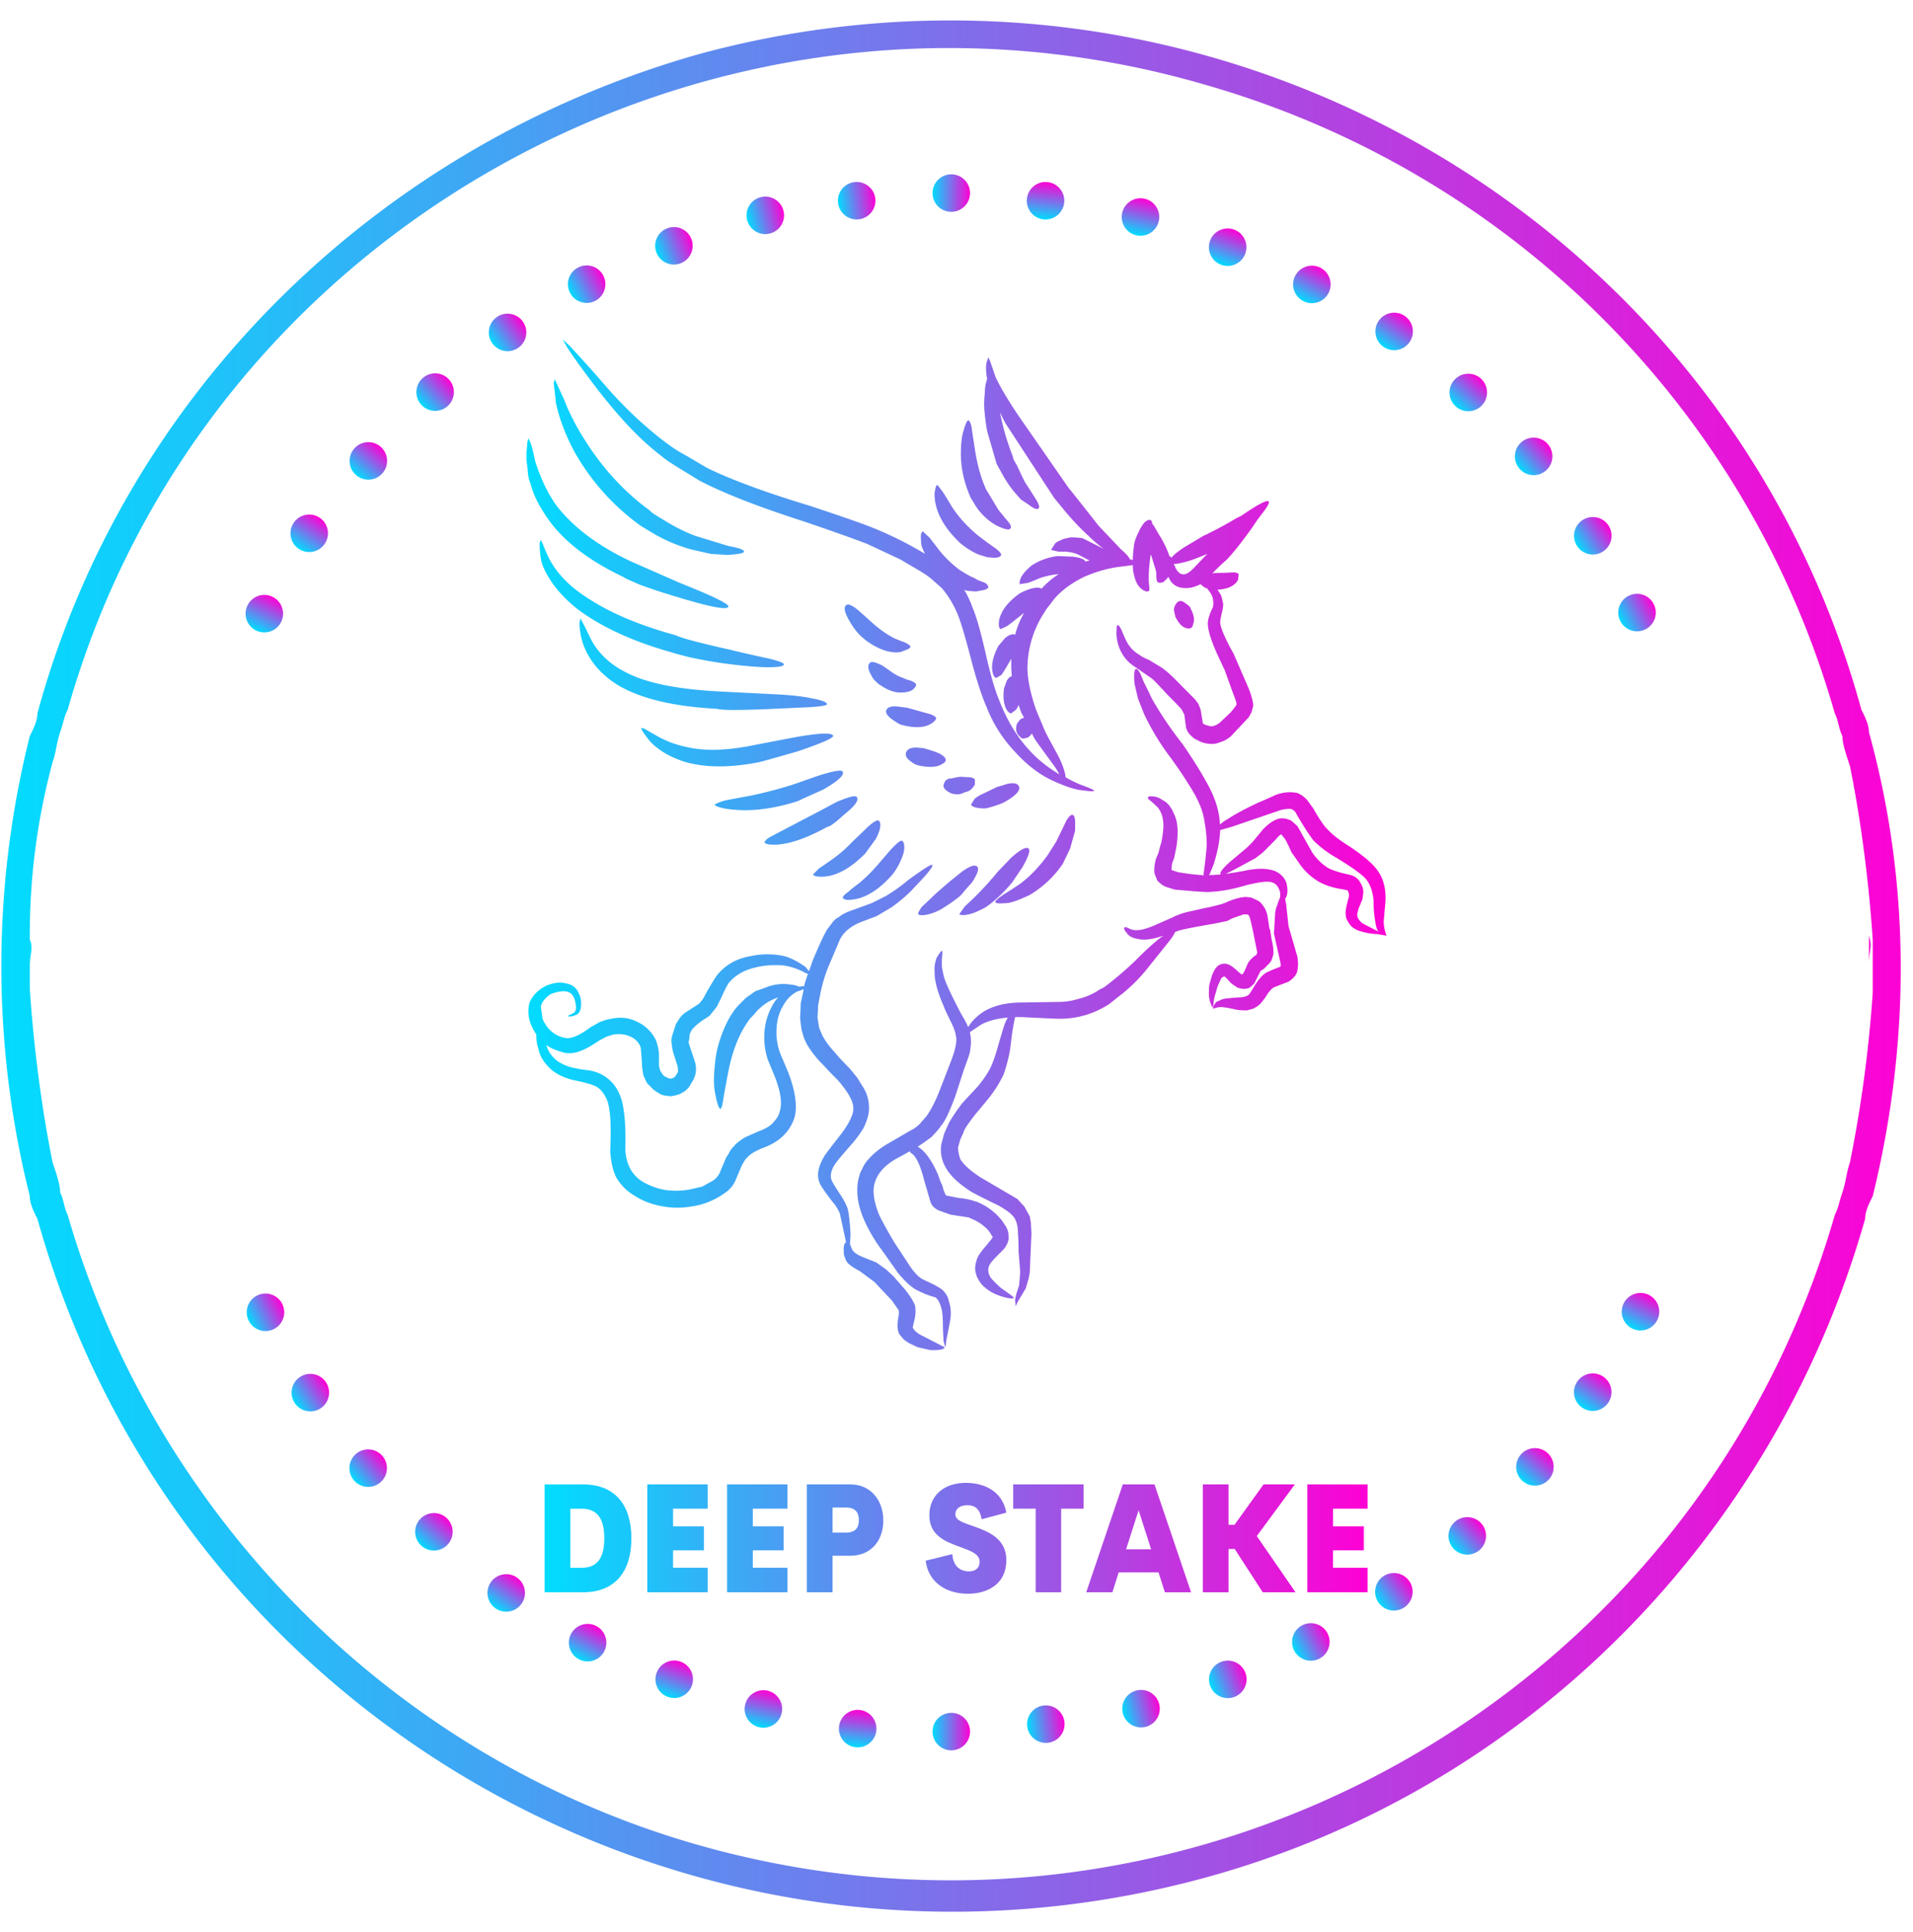 <svg width="102" height="103" xmlns="http://www.w3.org/2000/svg"><defs><linearGradient x1="0%" y1="0%" x2="100%" y2="0%" id="linearGradient-1"><stop stop-color="#0DF" offset="0%"/><stop stop-color="#FF00D4" offset="100%"/></linearGradient><linearGradient x1="0%" y1="0%" x2="100%" y2="0%" id="linearGradient-2"><stop stop-color="#0DF" offset="0%"/><stop stop-color="#FF00D4" offset="100%"/></linearGradient><linearGradient x1="0%" y1="0%" x2="100%" y2="0%" id="linearGradient-3"><stop stop-color="#0DF" offset="0%"/><stop stop-color="#FF00D4" offset="100%"/></linearGradient><linearGradient x1="0%" y1="0%" x2="100%" y2="0%" id="linearGradient-4"><stop stop-color="#0DF" offset="0%"/><stop stop-color="#FF00D4" offset="100%"/></linearGradient><linearGradient x1="0%" y1="0%" x2="100%" y2="0%" id="linearGradient-5"><stop stop-color="#0DF" offset="0%"/><stop stop-color="#FF00D4" offset="100%"/></linearGradient><linearGradient x1="0%" y1="0%" x2="100%" y2="0%" id="linearGradient-6"><stop stop-color="#0DF" offset="0%"/><stop stop-color="#FF00D4" offset="100%"/></linearGradient><linearGradient x1="0%" y1="0%" x2="100%" y2="0%" id="linearGradient-7"><stop stop-color="#0DF" offset="0%"/><stop stop-color="#FF00D4" offset="100%"/></linearGradient><linearGradient x1="0%" y1="0%" x2="100%" y2="0%" id="linearGradient-8"><stop stop-color="#0DF" offset="0%"/><stop stop-color="#FF00D4" offset="100%"/></linearGradient><linearGradient x1="0%" y1="0%" x2="100%" y2="0%" id="linearGradient-9"><stop stop-color="#0DF" offset="0%"/><stop stop-color="#FF00D4" offset="100%"/></linearGradient><linearGradient x1="0%" y1="0%" x2="100%" y2="0%" id="linearGradient-10"><stop stop-color="#0DF" offset="0%"/><stop stop-color="#FF00D4" offset="100%"/></linearGradient><linearGradient x1="0%" y1="0%" x2="100%" y2="0%" id="linearGradient-11"><stop stop-color="#0DF" offset="0%"/><stop stop-color="#FF00D4" offset="100%"/></linearGradient><linearGradient x1="0%" y1="0%" x2="100%" y2="0%" id="linearGradient-12"><stop stop-color="#0DF" offset="0%"/><stop stop-color="#FF00D4" offset="100%"/></linearGradient><linearGradient x1="0%" y1="0%" x2="100%" y2="0%" id="linearGradient-13"><stop stop-color="#0DF" offset="0%"/><stop stop-color="#FF00D4" offset="100%"/></linearGradient><linearGradient x1="0%" y1="0%" x2="100%" y2="0%" id="linearGradient-14"><stop stop-color="#0DF" offset="0%"/><stop stop-color="#FF00D4" offset="100%"/></linearGradient><linearGradient x1="0%" y1="0%" x2="100%" y2="0%" id="linearGradient-15"><stop stop-color="#0DF" offset="0%"/><stop stop-color="#FF00D4" offset="100%"/></linearGradient><linearGradient x1="0%" y1="0%" x2="100%" y2="0%" id="linearGradient-16"><stop stop-color="#0DF" offset="0%"/><stop stop-color="#FF00D4" offset="100%"/></linearGradient><linearGradient x1="0%" y1="0%" x2="100%" y2="0%" id="linearGradient-17"><stop stop-color="#0DF" offset="0%"/><stop stop-color="#FF00D4" offset="100%"/></linearGradient><linearGradient x1="0%" y1="0%" x2="100%" y2="0%" id="linearGradient-18"><stop stop-color="#0DF" offset="0%"/><stop stop-color="#FF00D4" offset="100%"/></linearGradient><linearGradient x1="0%" y1="0%" x2="100%" y2="0%" id="linearGradient-19"><stop stop-color="#0DF" offset="0%"/><stop stop-color="#FF00D4" offset="100%"/></linearGradient><linearGradient x1="0%" y1="0%" x2="100%" y2="0%" id="linearGradient-20"><stop stop-color="#0DF" offset="0%"/><stop stop-color="#FF00D4" offset="100%"/></linearGradient><linearGradient x1="0%" y1="0%" x2="100%" y2="0%" id="linearGradient-21"><stop stop-color="#0DF" offset="0%"/><stop stop-color="#FF00D4" offset="100%"/></linearGradient><linearGradient x1="0%" y1="0%" x2="100%" y2="0%" id="linearGradient-22"><stop stop-color="#0DF" offset="0%"/><stop stop-color="#FF00D4" offset="100%"/></linearGradient><linearGradient x1="0%" y1="0%" x2="100%" y2="0%" id="linearGradient-23"><stop stop-color="#0DF" offset="0%"/><stop stop-color="#FF00D4" offset="100%"/></linearGradient><linearGradient x1="0%" y1="0%" x2="100%" y2="0%" id="linearGradient-24"><stop stop-color="#0DF" offset="0%"/><stop stop-color="#FF00D4" offset="100%"/></linearGradient><linearGradient x1="0%" y1="0%" x2="100%" y2="0%" id="linearGradient-25"><stop stop-color="#0DF" offset="0%"/><stop stop-color="#FF00D4" offset="100%"/></linearGradient><linearGradient x1="0%" y1="0%" x2="100%" y2="0%" id="linearGradient-26"><stop stop-color="#0DF" offset="0%"/><stop stop-color="#FF00D4" offset="100%"/></linearGradient><linearGradient x1="0%" y1="0%" x2="100%" y2="0%" id="linearGradient-27"><stop stop-color="#0DF" offset="0%"/><stop stop-color="#FF00D4" offset="100%"/></linearGradient><linearGradient x1="0%" y1="0%" x2="100%" y2="0%" id="linearGradient-28"><stop stop-color="#0DF" offset="0%"/><stop stop-color="#FF00D4" offset="100%"/></linearGradient><linearGradient x1="0%" y1="0%" x2="100%" y2="0%" id="linearGradient-29"><stop stop-color="#0DF" offset="0%"/><stop stop-color="#FF00D4" offset="100%"/></linearGradient><linearGradient x1="0%" y1="0%" x2="100%" y2="0%" id="linearGradient-30"><stop stop-color="#0DF" offset="0%"/><stop stop-color="#FF00D4" offset="100%"/></linearGradient><linearGradient x1="0%" y1="0%" x2="100%" y2="0%" id="linearGradient-31"><stop stop-color="#0DF" offset="0%"/><stop stop-color="#FF00D4" offset="100%"/></linearGradient><linearGradient x1="0%" y1="0%" x2="100%" y2="0%" id="linearGradient-32"><stop stop-color="#0DF" offset="0%"/><stop stop-color="#FF00D4" offset="100%"/></linearGradient><linearGradient x1="0%" y1="0%" x2="100%" y2="0%" id="linearGradient-33"><stop stop-color="#0DF" offset="0%"/><stop stop-color="#FF00D4" offset="100%"/></linearGradient><linearGradient x1="0%" y1="0%" x2="100%" y2="0%" id="linearGradient-34"><stop stop-color="#0DF" offset="0%"/><stop stop-color="#FF00D4" offset="100%"/></linearGradient><linearGradient x1="0%" y1="0%" x2="100%" y2="0%" id="linearGradient-35"><stop stop-color="#0DF" offset="0%"/><stop stop-color="#FF00D4" offset="100%"/></linearGradient><linearGradient x1="0%" y1="0%" x2="100%" y2="0%" id="linearGradient-36"><stop stop-color="#0DF" offset="0%"/><stop stop-color="#FF00D4" offset="100%"/></linearGradient><linearGradient x1="0%" y1="0%" x2="100%" y2="0%" id="linearGradient-37"><stop stop-color="#0DF" offset="0%"/><stop stop-color="#FF00D4" offset="100%"/></linearGradient></defs><g id="Page-1" stroke="none" stroke-width="1" fill="none" fill-rule="evenodd"><g id="Deep-Stake" transform="translate(-346 -48)" fill-rule="nonzero"><g id="Color-logo---no-background" transform="translate(346 48.982)"><g id="SvgjsG48328" transform="translate(0 .018)"><path d="M1.59 50.515v1.408-2.815c.201.402 0 .804 0 1.407zm98.062-1.608v1.407c0-.603.202-.804 0-1.407z" id="Shape" fill="url(#linearGradient-1)"/><path d="M99.652 38.049c0-.403-.202-.805-.404-1.207-7.28-26.542-34.98-42.225-61.87-34.987C20.19 6.681 6.643 19.952 1.993 37.043c0 .402-.203.804-.405 1.207a50.363 50.363 0 000 24.53c0 .403.202.805.405 1.207 7.48 26.743 35.18 42.427 62.072 35.188C81.253 94.55 94.597 81.078 99.45 63.987c0-.402.202-.804.404-1.206 2.022-8.244 2.022-16.69-.202-24.732zM98.64 60.97c-.202.603-.202 1.005-.404 1.609-.203.603-.203.804-.405 1.206-7.48 25.939-34.574 41.02-60.657 33.58C21 92.74 8.262 79.871 3.61 63.785c-.202-.402-.202-.804-.404-1.206 0-.403-.202-1.006-.405-1.609-.606-3.016-1.01-6.233-1.213-9.25v-2.814c0-3.218.405-6.234 1.213-9.25.203-.603.203-1.005.405-1.608.202-.604.202-.805.404-1.207C10.89 11.104 38.185-3.977 64.065 3.463c16.378 4.624 29.116 17.292 33.766 33.58.202.401.202.803.405 1.206 0 .402.202 1.005.404 1.608.607 3.016 1.01 6.234 1.213 9.25v2.815a69.39 69.39 0 01-1.213 9.048z" id="Shape" fill="url(#linearGradient-2)"/><circle id="Oval" fill="url(#linearGradient-3)" cx="50.722" cy="91.333" r="1"/><circle id="Oval" fill="url(#linearGradient-4)" transform="rotate(-82.992 45.73 91.176)" cx="45.731" cy="91.176" r="1"/><circle id="Oval" fill="url(#linearGradient-5)" transform="rotate(-76.001 40.704 90.127)" cx="40.704" cy="90.127" r="1"/><circle id="Oval" fill="url(#linearGradient-6)" transform="rotate(-68.999 35.949 88.544)" cx="35.949" cy="88.544" r="1"/><circle id="Oval" fill="url(#linearGradient-7)" transform="rotate(-62.01 31.331 86.592)" cx="31.331" cy="86.592" r="1"/><circle id="Oval" fill="url(#linearGradient-8)" transform="rotate(-54.992 26.991 83.94)" cx="26.991" cy="83.94" r="1"/><circle id="Oval" fill="url(#linearGradient-9)" transform="rotate(-48 23.136 80.681)" cx="23.136" cy="80.681" r="1"/><circle id="Oval" fill="url(#linearGradient-10)" transform="rotate(-41.001 19.631 77.286)" cx="19.631" cy="77.286" r="1"/><circle id="Oval" fill="url(#linearGradient-11)" transform="rotate(-34.002 16.547 73.259)" cx="16.547" cy="73.259" r="1"/><circle id="Oval" fill="url(#linearGradient-12)" transform="rotate(-27 14.155 68.976)" cx="14.155" cy="68.976" r="1"/><circle id="Oval" fill="url(#linearGradient-13)" transform="rotate(-7.008 55.763 90.936)" cx="55.763" cy="90.936" r="1"/><circle id="Oval" fill="url(#linearGradient-14)" transform="rotate(-13.999 60.84 90.111)" cx="60.839" cy="90.111" r="1"/><circle id="Oval" fill="url(#linearGradient-15)" transform="rotate(-21.009 65.466 88.549)" cx="65.466" cy="88.549" r="1"/><circle id="Oval" fill="url(#linearGradient-16)" transform="rotate(-27.99 69.893 86.554)" cx="69.893" cy="86.554" r="1"/><circle id="Oval" fill="url(#linearGradient-17)" transform="rotate(-35 74.32 83.879)" cx="74.32" cy="83.879" r="1"/><circle id="Oval" fill="url(#linearGradient-18)" transform="rotate(-42 78.234 80.898)" cx="78.234" cy="80.898" r="1"/><circle id="Oval" fill="url(#linearGradient-19)" transform="rotate(-48.997 81.841 77.219)" cx="81.841" cy="77.219" r="1"/><circle id="Oval" fill="url(#linearGradient-20)" transform="rotate(-55.998 84.923 73.235)" cx="84.923" cy="73.235" r="1"/><circle id="Oval" fill="url(#linearGradient-21)" transform="rotate(-63 87.47 68.944)" cx="87.47" cy="68.944" r="1"/><g id="Group" transform="translate(13.278 8.623)"><circle id="Oval" fill="url(#linearGradient-3)" cx="37.444" cy=".672" r="1"/><circle id="Oval" fill="url(#linearGradient-13)" transform="rotate(-7.008 32.4 1.079)" cx="32.399" cy="1.079" r="1"/><circle id="Oval" fill="url(#linearGradient-14)" transform="rotate(-13.999 27.527 1.86)" cx="27.527" cy="1.86" r="1"/><circle id="Oval" fill="url(#linearGradient-22)" transform="rotate(-21.001 22.655 3.484)" cx="22.655" cy="3.484" r="1"/><circle id="Oval" fill="url(#linearGradient-23)" transform="rotate(-27.99 18.002 5.531)" cx="18.002" cy="5.531" r="1"/><circle id="Oval" fill="url(#linearGradient-24)" transform="rotate(-35.008 13.785 8.103)" cx="13.785" cy="8.103" r="1"/><circle id="Oval" fill="url(#linearGradient-25)" transform="rotate(-42 9.923 11.286)" cx="9.923" cy="11.286" r="1"/><circle id="Oval" fill="url(#linearGradient-26)" transform="rotate(-48.997 6.362 14.954)" cx="6.362" cy="14.954" r="1"/><circle id="Oval" fill="url(#linearGradient-27)" transform="rotate(-55.998 3.21 18.813)" cx="3.209" cy="18.813" r="1"/><circle id="Oval" fill="url(#linearGradient-28)" transform="rotate(-63 .817 23.1)" cx=".817" cy="23.099" r="1"/><circle id="Oval" fill="url(#linearGradient-4)" transform="rotate(-82.992 42.47 1.081)" cx="42.47" cy="1.081" r="1"/><circle id="Oval" fill="url(#linearGradient-5)" transform="rotate(-76.001 47.532 1.948)" cx="47.532" cy="1.948" r="1"/><circle id="Oval" fill="url(#linearGradient-29)" transform="rotate(-68.991 52.18 3.558)" cx="52.18" cy="3.558" r="1"/><circle id="Oval" fill="url(#linearGradient-30)" transform="rotate(-62.01 56.67 5.544)" cx="56.67" cy="5.544" r="1"/><circle id="Oval" fill="url(#linearGradient-31)" transform="rotate(-55 61.056 8.05)" cx="61.056" cy="8.051" r="1"/><circle id="Oval" fill="url(#linearGradient-32)" transform="rotate(-48 65.01 11.305)" cx="65.01" cy="11.305" r="1"/><circle id="Oval" fill="url(#linearGradient-33)" transform="rotate(-41.001 68.494 14.713)" cx="68.494" cy="14.713" r="1"/><circle id="Oval" fill="url(#linearGradient-34)" transform="rotate(-34.002 71.649 18.946)" cx="71.649" cy="18.946" r="1"/><circle id="Oval" fill="url(#linearGradient-35)" transform="rotate(-27 74.007 23.041)" cx="74.007" cy="23.041" r="1"/></g></g><g id="SvgjsG48329" transform="translate(28 17.018)" fill="url(#linearGradient-36)"><path d="M1.67 8.958c.896 1.158 2.21 2.146 3.942 2.964.04.02.926.41 2.657 1.168 1.753.699 2.609 1.118 2.57 1.257-.06.2-.996.02-2.808-.538-.617-.18-1.255-.39-1.912-.63-.557-.239-.856-.379-.895-.418-1.971-.939-3.365-2.056-4.181-3.354C.665 8.828.416 8.3.296 7.821a1.95 1.95 0 01-.15-.63 5.217 5.217 0 00-.059-.508c-.02-.26-.02-.5 0-.719.02-.2.03-.329.03-.389l.06-.21.09.21c.059.1.149.44.268 1.018.299.938.677 1.726 1.135 2.365zm-.09-6.736l.508 1.108c.279.738.687 1.516 1.224 2.335.936 1.437 2.051 2.625 3.345 3.563.02.06.269.23.747.509a9.359 9.359 0 001.672.838l1.762.539c.557.1.836.2.836.3 0 .08-.299.14-.896.179l-.896-.06-1.045-.24a8.55 8.55 0 01-1.881-.778c-.538-.32-.817-.489-.837-.509a12.243 12.243 0 01-3.493-3.922c-.479-.898-.807-1.766-.986-2.605-.06-.598-.1-.948-.12-1.048l.06-.21zm13.5 31.706c-.08-.02-.17-.06-.27-.12a3.474 3.474 0 00-1.045-.329c-.577-.04-1.084 0-1.522.12-.598.14-1.066.42-1.404.838-.12.2-.249.46-.388.779l-.24.479c-.238.3-.367.459-.387.479l-.419.27a6.8 6.8 0 00-.298.239l-.209.21-.12.239-.03.3-.03.119v.06l.33.988c.099.34.079.649-.06.928l.029-.03-.268.45a1.14 1.14 0 01-.448.359c-.1.06-.28.11-.538.15-.24-.02-.408-.05-.507-.09-.24-.14-.379-.23-.419-.27l-.328-.33a3.47 3.47 0 01-.21-.448l-.059-.39c-.04-.698-.07-1.068-.09-1.107a.99.99 0 00-.597-.57c-.219-.1-.498-.13-.836-.09l-.388.12-.389.21c-.417.28-.716.45-.896.51-.398.179-.766.209-1.104.089-.3-.08-.568-.2-.807-.36 0 .02.01.05.03.09.08.26.25.5.508.719.298.22.637.36 1.015.42.14.039.389.08.747.119.318.06.597.17.836.33.557.379.886.977.985 1.796.08.479.11 1.197.09 2.156.06.798.399 1.367 1.016 1.706.378.2.756.33 1.134.39.438.059.866.049 1.284-.03l.657-.15.597-.33c.18-.14.3-.29.36-.449l.328-.778.12-.18c.098-.2.198-.34.298-.42.08-.119.279-.278.597-.478l.747-.33c.278-.1.497-.219.656-.359.24-.24.379-.449.419-.629.159-.419.089-1.027-.21-1.826l-.417-1.018a3.86 3.86 0 01-.18-1.167c0-.7.19-1.338.567-1.917.06-.08.12-.15.18-.21-.12.04-.22.08-.3.12-.277.12-.556.32-.835.6-.199.239-.308.359-.328.359-.518.658-.896 1.517-1.135 2.574-.04.16-.14.679-.299 1.557-.06.4-.1.61-.12.629l-.059.12-.09-.09c-.08-.2-.14-.42-.179-.659-.1-.399-.11-.958-.03-1.676.04-.46.14-.919.299-1.378.239-.698.537-1.257.896-1.676l.448-.45.507-.359c.399-.14.617-.22.658-.239.397-.14.796-.18 1.194-.12.219.02.378.06.478.12.12-.02.209-.03.269-.03.04-.16.109-.38.209-.659zm6.629-5.808c.06.08-.258.479-.955 1.198-.28.319-.677.668-1.195 1.047l-.806.48-.866.329c-.538.22-.906.529-1.105.928-.279.659-.478 1.128-.598 1.407a8.219 8.219 0 00-.448 1.497l-.119.629c0 .14-.01.35-.03.629l.09.539c.12.299.189.459.209.478.139.26.358.55.657.869.16.2.418.479.776.838l.389.48.298.478c.22.34.329.719.329 1.138 0 .32-.1.679-.299 1.078-.16.26-.338.509-.538.748-.577.659-.896 1.038-.955 1.138-.22.32-.289.609-.21.868.06.14.23.42.509.839.218.339.348.618.388.838.06.36.1.768.12 1.227l-.03.51c.02.06.059.16.119.299.08.16.308.31.686.449l.598.24.508.359.418.389.627.719c.259.339.428.608.507.808.06.26.04.569-.06.928l-.06.27c.1.18.28.329.539.449l1.164.599c-.02.12-.278.17-.776.15l-.657-.15-.448-.21-.27-.18-.238-.27c-.12-.179-.149-.468-.09-.868.04-.18.05-.329.03-.449l-.358-.509-.926-.988-.806-.598a2.83 2.83 0 01-.597-.39.752.752 0 01-.18-.329.672.672 0 01-.06-.3c-.019-.279.02-.448.12-.508l-.328-1.527c-.1-.24-.239-.46-.418-.659-.319-.42-.528-.719-.628-.898a1.184 1.184 0 01-.089-.779c.04-.2.14-.439.299-.718.06-.1.378-.52.955-1.258.418-.579.617-1.018.597-1.317 0-.36-.278-.858-.835-1.497-.34-.34-.598-.609-.777-.809a5.334 5.334 0 01-.836-1.047 2.35 2.35 0 01-.27-.689c-.039-.08-.078-.34-.119-.778.02-.32.03-.57.03-.749l.15-.688v-.09c-.06.04-.16.08-.3.12-.338.16-.606.429-.805.808-.26.439-.368.988-.329 1.647.04.359.11.658.21.898l.417.988c.379.998.488 1.796.329 2.395-.239.719-.747 1.238-1.523 1.557-.538.2-.876.399-1.016.599-.06.04-.12.12-.179.24l-.09.149-.328.778c-.12.3-.338.55-.657.749a3.855 3.855 0 01-1.642.658c-.558.1-1.095.1-1.613 0-.558-.1-1.035-.279-1.434-.538a2.647 2.647 0 01-1.045-1.048c-.16-.34-.258-.779-.299-1.318.04-1.018.03-1.726-.03-2.125-.039-.34-.108-.6-.208-.779-.12-.24-.269-.42-.448-.539-.18-.12-.617-.25-1.314-.39-.538-.139-.956-.358-1.254-.658-.319-.32-.508-.648-.568-.988-.08-.22-.12-.479-.12-.778a1.958 1.958 0 01-.09-.15c-.318-.519-.407-1.038-.267-1.557.159-.379.457-.678.895-.898.398-.16.747-.2 1.046-.12.318.06.537.22.656.48.1.179.15.379.15.598 0 .38-.12.589-.358.629-.06.04-.16.06-.299.06l-.06-.03.299-.15c.139-.08.179-.25.12-.509-.06-.439-.27-.659-.628-.659-.199 0-.428.05-.687.15-.299.2-.478.42-.537.659l.09.659c.04.1.099.209.178.329.26.38.597.609 1.016.688.298.08.756-.11 1.373-.568l.479-.27.328-.12.299-.06c.457-.1.886-.06 1.283.12.479.2.837.53 1.076.988.099.24.16.5.179.779v.628l.06.24.09.15.119.15.179.09c.12.059.229.059.328 0 .06-.02.13-.11.21-.27l.03-.03c0-.16-.01-.27-.03-.33l-.15-.479c-.08-.22-.13-.429-.15-.628l-.03-.24.03-.21.21-.658.15-.24c.079-.14.198-.269.357-.389.04-.02.18-.11.419-.27l.328-.209.21-.27.208-.389c.279-.478.458-.768.538-.868.458-.559 1.075-.898 1.851-1.018a4.161 4.161 0 011.792.03c.358.12.717.31 1.075.57.06.079.12.149.18.209.06-.18.129-.38.208-.6.339-.798.568-1.297.687-1.496.02-.06.12-.2.299-.42a.978.978 0 01.388-.359l.209-.15.239-.119 1.314-.48.717-.359a8.901 8.901 0 001.224-.868c.816-.598 1.244-.868 1.284-.808zm-1.493-.928c0 .18-.05.38-.15.599-.118.3-.278.578-.477.838-.737.838-1.474 1.287-2.21 1.347-.16.02-.278.01-.358-.03l-.09-.06.03-.09c.06-.08.15-.16.269-.239.08-.08.278-.24.597-.479a8.62 8.62 0 001.045-1.048l.538-.629c.378-.419.607-.609.687-.568.08.04.119.16.119.359zm3.614 1.856c-.359.4-.538.609-.538.629-.219.22-.607.499-1.165.838-.279.14-.537.23-.776.27-.14.02-.25.02-.328 0l-.06-.03v-.09c.04-.08.1-.18.18-.3.278-.259.457-.429.536-.509.16-.16.498-.459 1.016-.898l.597-.479c.418-.3.687-.389.806-.27.12.1.03.38-.268.839zm3.016-1.796c.1.1-.01.429-.328.988l-.568.838c-.458.539-.916.968-1.374 1.287-.398.22-.707.35-.926.39-.179.04-.318.05-.417.03l-.09-.03.298-.42a16.787 16.787 0 001.762-1.856l.717-.748c.498-.44.806-.599.926-.48zm8.72 3.323c.239-.06.557-.13.956-.21l.597-.15.239-.089c.259-.12.528-.21.806-.27l.239-.03.299.03c.239.1.398.18.477.24.24.24.379.519.418.838l.09.6.03.029.09.569c.06.22.09.439.09.658v.09l-.06.21v.03h-.03v.06l-.03.06-.09.12-.149.15a.838.838 0 01-.24.209l-.088.06-.33.658c-.138.14-.228.22-.268.24-.2.08-.418.07-.657-.03l-.269-.18-.15-.15c-.118-.14-.198-.219-.238-.239-.04-.02-.1.01-.179.09-.16.32-.249.549-.269.688-.1.3-.15.54-.15.72l-.06.149-.059-.15c-.1-.2-.139-.46-.12-.779 0-.179.02-.319.06-.418.06-.24.11-.4.15-.48.14-.339.338-.509.597-.509.2-.02.458.13.777.45l.12.09.03.03.088-.03v-.03l.06-.09.21-.48c.099-.14.228-.269.388-.389h.03l.059-.12v-.06l-.209-1.047c-.12-.58-.199-.879-.239-.898l-.03-.03-.06-.03h-.178l-.598.21-.298.149-.747.15c-1.055.18-1.692.309-1.911.389l-.12.06c-.02.1-.169.319-.448.658l-1.075 1.348a8.896 8.896 0 01-1.224 1.227 34.4 34.4 0 00-.717.57 4.78 4.78 0 01-2.688.808c-.198 0-.866-.03-2-.09h-.359c-.04.16-.08.359-.12.598-.04.22-.089.6-.149 1.138-.099.52-.219.968-.358 1.348a6.796 6.796 0 01-.747 1.197c-.358.44-.607.738-.746.898-.418.54-.627.859-.627.958l-.18.39-.119.419c0 .18.04.389.12.629.179.299.547.628 1.105.988l1.94 1.137.27.3c.06.04.129.14.208.3l.18.328.06.33.03.599-.09 2.065-.06.33c-.04.12-.09.29-.15.509l-.447.748-.09.21-.03-.24c-.02-.06.01-.23.09-.509l.119-.359.06-.719-.09-1.107c0-.4-.01-.709-.03-.928 0-.38-.069-.67-.208-.869-.14-.2-.429-.419-.867-.659a42.331 42.331 0 01-1.373-.688c-.697-.44-1.165-.878-1.404-1.317a1.882 1.882 0 01-.239-1.228l.15-.569.238-.539c.12-.24.359-.599.717-1.078.16-.18.428-.469.806-.868.299-.359.528-.689.687-.988.14-.28.279-.669.418-1.167.18-.62.29-.989.329-1.108.06-.18.13-.33.209-.45-.557.04-1.025.16-1.404.36-.1.06-.308.2-.627.419.08.3.08.659 0 1.078-.02.1-.12.39-.298.868l-.478 1.467c-.319.858-.568 1.377-.747 1.557-.1.16-.278.37-.537.629-.378.28-.578.42-.598.42l-.12.089.06.03c.359.24.697.718 1.016 1.437l.149.419.09.18.06.24.119.269c.02.02.04.03.06.03l.597.12c.418.04.737.11.956.209l-.03-.03c.418.16.786.39 1.105.689.219.22.358.389.418.509.16.2.239.409.239.628.04.22-.04.46-.24.719l-.328.33c-.219.219-.358.378-.418.478-.14.24-.12.49.06.749.08.1.249.27.508.509l.627.449.09.12h-.15c-.18 0-.448-.07-.806-.21a2.37 2.37 0 01-.747-.509c-.179-.22-.289-.419-.328-.599-.08-.24-.05-.529.09-.868.059-.14.228-.37.507-.689l.24-.3.059-.089-.15-.24a1.25 1.25 0 00-.269-.299c-.218-.2-.487-.36-.806-.479l-.03-.03-.985-.15-.597-.21c-.24-.099-.399-.249-.478-.448l-.359-1.228c-.16-.639-.348-1.077-.567-1.317-.1-.06-.16-.12-.18-.18l-.597.33c-.696.359-1.124.818-1.284 1.377-.12.419-.04.978.239 1.677.14.299.408.788.807 1.467l.806 1.227c.279.42.538.679.776.779.08.04.23.11.448.21.2.1.369.199.508.298.14.12.25.27.328.45l.12.449c.04.24.04.479 0 .718-.02.14-.05.31-.09.51l-.12.598-.03.33c-.039-.02-.078-.13-.119-.33l-.03-.659c0-.559-.03-.918-.089-1.077-.08-.3-.19-.49-.329-.57a4.431 4.431 0 01-.925-.359c-.28-.12-.627-.429-1.046-.928l-.866-1.227a8.227 8.227 0 01-.925-1.557c-.358-.798-.468-1.537-.329-2.216l.09-.329.15-.3c.079-.18.208-.359.387-.538.28-.3.638-.57 1.075-.809l1.076-.628c.14-.06.298-.17.478-.33l.387-.449c.24-.34.469-.788.688-1.347l.567-1.467c.279-.699.378-1.188.299-1.467-.02-.18-.11-.43-.27-.749-.218-.439-.338-.698-.357-.778-.26-.58-.419-1.078-.479-1.497-.02-.08-.03-.3-.03-.66.04-.239.08-.398.12-.478.16-.26.25-.38.27-.36.039.02.039.16 0 .42v.419c.059.32.099.509.119.569.06.22.248.649.567 1.287.08.16.209.41.388.749.14.22.25.429.328.629.12-.2.27-.38.448-.54.558-.518 1.374-.778 2.45-.778l1.94-.03c.359 0 .727-.06 1.105-.18.399-.1.767-.269 1.105-.508.08 0 .299-.15.657-.45a15.4 15.4 0 001.255-1.107c.517-.52.946-.909 1.284-1.168l.179-.12c-.12.04-.219.07-.299.09-.418.12-.766.15-1.045.09-.299-.04-.507-.15-.627-.33-.14-.16-.17-.259-.09-.299.02-.02.11.01.27.09.139.06.298.08.477.06.2-.02.468-.1.807-.24.179-.08.497-.22.955-.419.299-.16.657-.28 1.075-.359zm-6.72-4.79c.14-.24.25-.35.329-.33.1 0 .15.14.15.42v.419l-.269.958-.388.808a5.562 5.562 0 01-1.792 1.677c-.598.279-1.006.419-1.225.419-.239.02-.408.02-.508 0l-.089-.06.06-.09c.08-.08.209-.18.388-.3.597-.379.916-.588.955-.628.518-.4.996-.908 1.434-1.527l.418-.659.538-1.107zm6.391-10.3c-.198-.04-.388-.24-.567-.599l-.06-.269c-.04-.14 0-.29.12-.449.119-.16.279-.16.478 0 .179.12.269.21.269.27.179.339.228.608.149.808-.02.12-.06.2-.12.24a.316.316 0 01-.269 0zM23.83 24.976l-.06-.06.179-.3c.1-.099.239-.189.418-.268l.807-.39c.02 0 .189-.05.507-.15.338-.08.548-.05.627.09.14.22-.109.51-.746.869-.18.1-.498.21-.956.33a1.654 1.654 0 01-.538-.031.66.66 0 01-.238-.09zm-.09-1.527c.12.02.199.06.24.12v.27c-.1.16-.19.259-.27.299-.04.04-.14.08-.298.12-.16.08-.299.11-.419.09a.736.736 0 01-.418-.12c-.238-.14-.318-.29-.238-.45.06-.179.189-.269.388-.269.1-.02.19-.04.268-.06l.21-.03.537.03zm-3.375-3.712l1.285.359c.139.06.229.12.268.18 0 .08-.07.17-.209.27-.358.258-.885.299-1.582.119-.08 0-.25-.09-.508-.27-.299-.2-.418-.379-.359-.538.08-.16.29-.22.627-.18l.478.06zm2.06 2.784c0 .08-.059.15-.178.21-.26.18-.677.21-1.254.09-.16-.04-.299-.11-.418-.21-.26-.18-.339-.36-.24-.539.08-.14.25-.21.508-.21l.388.03c.578.16.916.29 1.016.39.12.08.179.16.179.24zm-6.002-1.287c.02.12-.617.399-1.911.838-1.334.38-2.01.569-2.03.569-1.534.3-2.837.3-3.913 0-.776-.24-1.393-.589-1.851-1.048-.1-.1-.26-.31-.478-.629l-.06-.15.15.03.686.39c.518.3 1.095.509 1.733.628.935.2 2.12.15 3.553-.15l2.031-.389c1.334-.239 2.03-.269 2.09-.09zm1.016 5.658l.627-.598c.398-.4.657-.58.776-.54.08.04.11.16.09.36-.04.2-.12.41-.24.629l-.567.778c-.816.818-1.592 1.228-2.329 1.228-.179 0-.308-.02-.388-.06l-.06-.06.329-.33c.1-.06.318-.209.657-.449a6.876 6.876 0 001.105-.958zm-3.166-3.053l1.284-.45c.857-.28 1.314-.359 1.374-.239.1.18-.249.499-1.045.958-.856.38-1.294.579-1.314.599-1.414.459-2.698.598-3.852.419-.24-.04-.419-.09-.538-.15l-.09-.06.09-.06c.12-.06.289-.12.508-.18.199-.04.627-.12 1.284-.239.776-.16 1.543-.359 2.3-.598zm-1.433 3.143l-.09-.06.06-.09c.06-.08.17-.16.328-.239.26-.14 1.095-.579 2.51-1.317l.954-.51c.658-.279 1.016-.369 1.075-.269.14.16-.079.47-.656.928-.478.44-.777.659-.896.659-1.155.639-2.11.958-2.867.958-.199 0-.338-.02-.418-.06zm.09-9.88c.597.14.886.25.865.33 0 .1-.308.149-.925.149-.618-.02-1.304-.08-2.061-.18-.637-.08-1.324-.2-2.06-.359-.479-.12-.807-.21-.986-.27-2.05-.578-3.713-1.347-4.987-2.305-.896-.718-1.513-1.497-1.852-2.335-.1-.3-.15-.689-.15-1.168l.06-.18.09.18c.18.46.328.789.448.988.418.719 1.045 1.348 1.882 1.886 1.214.819 2.807 1.497 4.778 2.036.259.14 1.234.4 2.926.779.478.12 1.135.27 1.972.449zm.328 1.916c.856.04 1.513.11 1.97.21.578.1.867.21.867.33-.02.059-.318.109-.896.149l-1.941.09c-1.792.08-2.797.08-3.016 0-2.31-.12-4.072-.54-5.286-1.258-.936-.579-1.563-1.327-1.881-2.245a3.88 3.88 0 01-.18-1.108l.06-.21.09.18c.06.1.219.419.478.958.397.738 1.014 1.317 1.85 1.737 1.056.558 2.699.898 4.928 1.017l2.957.15zm5.794-1.527l.388.27c.239.18.477.31.716.389.12.06.26.11.419.15.139.06.228.12.268.18.02.079-.04.179-.18.299-.138.1-.357.15-.656.15-.338 0-.707-.14-1.105-.42-.02 0-.08-.05-.18-.15a.951.951 0 01-.268-.359c-.2-.34-.209-.569-.03-.688.1-.04.31.02.628.18zm.507-1.527c.04.04.25.13.627.27.2.08.319.16.359.24 0 .079-.13.159-.389.239-.179.1-.477.1-.896 0a3.517 3.517 0 01-1.403-.839c-.2-.2-.378-.439-.538-.718-.298-.5-.358-.799-.179-.898.12-.08.378.06.777.419l.567.509c.378.34.737.599 1.075.778zm15.022-3.892l.06.12c.139.34.328.479.567.419.14-.04.318-.18.537-.42l.628-.658c-.28.12-.558.23-.837.33-.438.14-.756.21-.955.21zm-9.198-.48c-.04.1-.17.15-.389.15l-.358-.03-.389-.12c-.179-.059-.407-.179-.686-.358l-.328-.24c-.937-.878-1.404-1.766-1.404-2.664.02-.18.05-.32.09-.42l.059-.06.299.39c.08.12.239.379.477.778.28.44.648.868 1.106 1.288l.238.21c.08.06.25.189.508.388l.508.36c.179.14.269.25.269.329zm-.18-2.454c.04.06.21.27.508.629.16.18.22.31.179.389-.04.1-.189.1-.448 0-.278-.1-.547-.26-.806-.479a3.247 3.247 0 01-.627-.719c-.14-.24-.22-.369-.24-.389-.357-.798-.536-1.587-.536-2.365 0-.54.05-.958.149-1.258.06-.22.119-.379.179-.479.04-.04.07-.06.09-.06l.06.09c.059.1.099.26.119.48l.179 1.167c.14.798.338 1.467.597 2.006.02.02.219.35.597.988zm11.826 16.587c0 .08.01.16.03.24.1-.1.24-.2.418-.3.358-.24.896-.53 1.613-.868.199-.08.517-.22.955-.42.399-.14.777-.17 1.135-.09.28.12.498.31.657.57l.18.24c.338.598.597.977.776 1.137.219.24.528.489.926.748.876.559 1.453 1.038 1.732 1.437.319.44.458.998.418 1.677l-.09 1.018c0 .26.05.519.15.778l-.538-.09c-.279 0-.597-.06-.955-.179-.2-.08-.35-.18-.448-.3a2.58 2.58 0 01-.18-.299c-.04-.08-.06-.21-.06-.389 0-.12.05-.36.15-.719l.03-.15v-.09l-.06-.179c.02-.02-.159-.06-.538-.12-.457-.1-.825-.239-1.104-.419a3.238 3.238 0 01-.956-.928l-.418-.599a6.97 6.97 0 00-.299-.629c0-.02-.07-.11-.209-.269 0-.1-.12-.01-.358.27l-.657.658-.388.3-1.106.598-.477.24c.259-.04.567-.09.925-.15.618-.14 1.116-.16 1.494-.06.219.04.418.15.597.33.14.16.22.319.239.479.06.28.04.509-.06.688-.02.02-.03.04-.03.06.02.08.04.19.06.33l.12 1.107.477 1.647.03.3c0 .199-.01.329-.03.389-.02.22-.179.429-.477.628-.418.16-.677.26-.777.3-.08.04-.19.15-.329.33a3.195 3.195 0 01-.418.568c-.08.08-.199.16-.358.24l-.328.09c-.26 0-.438-.01-.538-.03-.358-.08-.568-.12-.627-.12a.987.987 0 00-.538.03l-.119.03.03-.15.15-.21.208-.09c.02-.02.11-.05.269-.09l.687-.06c.299 0 .498-.059.597-.179.02-.02.11-.16.269-.42.219-.358.428-.598.627-.718.2-.1.438-.2.716-.299.06-.04.08-.07.06-.09v-.09l-.358-1.616.06-.988c0-.16.04-.34.12-.54.059-.179.109-.309.149-.389v-.06a.707.707 0 00-.09-.449c-.1-.2-.269-.309-.507-.329-.22-.02-.618.04-1.195.18-.737.22-1.384.34-1.941.359-.08.02-.478 0-1.195-.06l-.687-.06-.388-.12c-.16-.04-.319-.14-.478-.299-.04-.02-.07-.06-.09-.12l-.119-.3c-.04-.179-.02-.438.06-.777l.15-.36.089-.36c.06-.159.11-.418.15-.777.059-.56-.04-.988-.3-1.288-.04-.04-.159-.15-.358-.33-.12-.08-.17-.139-.15-.179.021-.06.1-.08.24-.06.179 0 .368.07.567.21.239.12.428.35.568.688.14.28.209.6.209.959 0 .339-.03.658-.09.958l-.09.449-.12.329-.029.33.358.12.598.089c.159.02.358.04.597.06.06 0 .11.01.15.03l.089-.689c.04-.359.07-.658.09-.898 0-.439-.04-.868-.12-1.288-.06-.478-.259-1.007-.597-1.586a23.536 23.536 0 00-1.344-2.006 13.046 13.046 0 01-1.284-2.156l-.329-.838-.179-.779c-.04-.519-.01-.778.09-.778.1 0 .229.22.388.658l.328.66c.06.159.19.398.389.718.398.658.855 1.317 1.373 1.976.538.778.986 1.497 1.344 2.156.358.658.568 1.287.627 1.886zm1.762 1.167l.568-.688c.358-.36.677-.55.955-.57.22 0 .409.05.568.15l.298.27.807 1.437c.219.3.457.54.716.719.12.1.389.21.806.33l.509.119c.258.08.438.23.537.449.12.2.16.4.12.599l-.03.24-.21.508-.06.24c-.039.18.05.359.27.539l.806.419.06.06c-.1-.16-.16-.35-.18-.57a5.557 5.557 0 01-.09-1.077c-.039-.519-.178-.918-.417-1.198-.2-.239-.727-.618-1.583-1.137a5.963 5.963 0 01-1.135-.839c-.16-.16-.448-.588-.866-1.287l-.12-.21a.464.464 0 00-.238-.24c-.08-.039-.27-.03-.568.03l-2.628.899-.627.18c-.02.559-.14 1.177-.358 1.856-.08.2-.16.39-.24.569.02-.02.041-.03.06-.03.14 0 .33-.01.568-.03-.08-.08.08-.3.478-.659l.926-.778.298-.3zm-.896-17.245l.3-.15c1.512-1.038 1.85-1.038 1.015 0-.14.18-.28.38-.419.599-.597.838-1.065 1.427-1.404 1.767a9.266 9.266 0 00-.746.718l.15-.03c.338 0 .657-.01.955-.03.14 0 .239.03.299.09l-.03.3c-.16.319-.528.498-1.105.538.08.1.15.21.21.33l.088.359c.02.08.01.22-.03.42-.079.318-.119.528-.119.628.02.3.259.858.717 1.677l.806 1.856c.16.419.24.728.24.928-.06.2-.09.31-.09.33l-.15.269-.955 1.018c-.2.16-.378.26-.538.299-.219.1-.448.13-.687.09a1.44 1.44 0 01-.597-.21c-.08-.02-.189-.1-.328-.24a.888.888 0 01-.24-.418l-.09-.689-.149-.27c-.04-.06-.288-.319-.746-.778-.478-.519-.757-.808-.836-.868l-1.045-.719a2.09 2.09 0 01-.717-.988c-.1-.3-.14-.579-.12-.838 0-.2.02-.3.06-.3.04-.02.11.07.21.27.158.38.258.599.298.659.16.279.378.499.657.658.1.08.268.17.508.27l.597.36c.259.159.597.458 1.015.897l.836.839.18.24.119.298.12.72v.029l.09.06.298.09c.14.02.308-.04.507-.18l.598-.569c.219-.26.318-.399.298-.419.02-.04-.03-.21-.15-.509l-.477-1.317-.239-.51c-.458-.957-.677-1.636-.657-2.035.02-.22.11-.49.27-.809l.029-.209-.03-.24c-.04-.18-.15-.37-.329-.568h-.06a1.844 1.844 0 01-.268-.21c-.279.14-.537.21-.777.21-.438 0-.736-.17-.895-.51a.344.344 0 00-.06-.09l-.03.06-.209.21c-.16.06-.269.06-.328 0-.04-.06-.06-.16-.06-.3v-.179l-.03-.15-.15-.479c-.04-.14-.079-.26-.12-.359-.098.679-.128 1.218-.088 1.617.02.16.02.27 0 .33l-.09.029c-.1 0-.209-.05-.329-.15-.179-.14-.308-.389-.388-.748-.04-.16-.06-.33-.06-.51-.139.021-.368.05-.687.09-.637.08-1.274.26-1.91.54-.658.319-1.185.708-1.583 1.167-.2.26-.339.44-.419.54l-.149.239a5.467 5.467 0 00-.866 2.784c-.02.599.12 1.347.418 2.246.04.12.16.409.359.868.08.22.189.46.328.718l.568 1.048c.218.46.338.819.358 1.078.398.22.717.37.955.45.379.139.568.229.568.269-.02.04-.239.03-.657-.03-.398-.04-.936-.22-1.613-.539-.676-.32-1.324-.818-1.94-1.497a7.307 7.307 0 01-1.524-2.395c-.279-.639-.567-1.537-.866-2.695-.299-1.138-.527-1.896-.687-2.275a5.29 5.29 0 00-.836-1.377c-.318-.28-.488-.43-.508-.45-.179-.16-.458-.349-.836-.569-.477-.28-.766-.449-.866-.509l-1.792-.838c-.896-.339-2.02-.738-3.375-1.197-2.368-.759-4.21-1.478-5.524-2.156L8.24 6.982c-.518-.32-.826-.529-.926-.629a14.107 14.107 0 01-1.493-1.317c-.558-.559-1.205-1.307-1.941-2.245C3.103 1.773 2.556 1.014 2.237.515L1.998.096l.359.33a75.782 75.782 0 011.911 2.125 21.618 21.618 0 002 2.036c.638.559 1.136.958 1.494 1.198.179.14.488.329.926.568l1.015.6c1.314.638 3.126 1.307 5.435 2.005 1.693.559 2.837.958 3.434 1.198.976.399 1.892.858 2.748 1.377l-.15-.33a1.075 1.075 0 01-.06-.388c-.02-.18-.01-.32.031-.42l.06-.06.358.33c.08.1.249.32.508.659.298.379.657.728 1.075 1.048l.239.15c.258.159.428.249.507.269l.27.15.238.089c.18.06.279.15.298.27 0 .08-.109.14-.328.18l-.328.059-.389-.03c-.08 0-.16-.02-.238-.06.179.3.328.619.448.958.198.46.428 1.258.686 2.396.26 1.157.508 2.016.747 2.574.657 1.697 1.663 2.965 3.016 3.803l.18.12c-.1-.2-.25-.43-.449-.69l-.716-.987a2.57 2.57 0 01-.299-.51c-.08.1-.15.17-.209.21l-.239.06c-.08 0-.15-.04-.209-.12-.18-.139-.229-.359-.15-.658l.15-.21c.06-.06.14-.1.239-.12l-.15-.269c-.059-.16-.109-.3-.149-.419-.04.12-.09.21-.15.27l-.238.18c-.08 0-.159-.06-.239-.18-.16-.28-.209-.66-.15-1.138l.15-.42c.08-.14.17-.219.269-.239-.02-.2-.03-.39-.03-.569v-.36c-.298.52-.478.81-.537.87l-.27.149c-.079-.02-.139-.11-.178-.27-.1-.379 0-.858.298-1.437l.358-.419c.22-.18.399-.24.538-.18.1-.399.26-.788.478-1.167-.498.4-.806.639-.926.718l-.328.15c-.08-.04-.11-.16-.09-.36 0-.159.07-.369.21-.628.198-.32.477-.609.835-.868.06-.06.25-.15.568-.27.318-.1.537-.11.656-.03l.06-.06c.26-.279.548-.519.867-.718-.399.04-.757.12-1.076.24-.318.14-.527.22-.627.239l-.388.06v-.09c0-.08.03-.18.09-.3.1-.18.278-.378.537-.598.418-.28.886-.45 1.404-.51l.776.03c.398.04.637.13.717.27a.48.48 0 01.21-.06l-.628-.329c-.22-.08-.368-.12-.448-.12l-.18-.03h-.418l-.388-.09.21-.329c.04-.06.139-.12.298-.18a.95.95 0 01.21-.09l.268-.06c.12-.019.348-.009.687.03l1.135.57a6.982 6.982 0 01-.807-.689c-.418-.38-.836-.818-1.254-1.317-.359-.44-.548-.669-.567-.689L25.62 4.587c-.12-.22-.22-.42-.299-.599.14.759.368 1.547.687 2.365 0 .08.07.23.209.45.238.519.388.828.448.928l.537.838c.18.28.24.46.18.539-.08.08-.25.02-.508-.18l-.448-.299-.389-.449a6.186 6.186 0 01-.627-.958l-.269-.48-.477-1.646c-.06-.2-.12-.619-.18-1.257-.02-.26-.01-.57.03-.929 0-.22.03-.419.09-.598 0-.04.01-.07.03-.09-.08-.46-.08-.789 0-.988l.06-.18.09.18.298.868c.239.519.647 1.208 1.224 2.066L28.965 8c.04.04.578.719 1.613 2.036l1.194 1.258c.28.239.438.419.478.538.04 0 .09.01.15.03 0-.22.02-.459.059-.718 0-.18.09-.45.269-.809.08-.18.179-.339.298-.479.14-.12.25-.16.329-.12.04.02.07.09.09.21l.06.06.298.51c.239.378.418.748.538 1.107l.03.09c0-.02.01-.04.03-.06l.06.09c.119-.16.367-.36.746-.6l.955-.568a19.2 19.2 0 001.732-.928z" id="Shape"/></g><g id="SvgjsG48330" transform="translate(29 78.018)" fill="url(#linearGradient-37)"><path d="M.037 5.905V.153h2.05c1.734 0 2.578 1.127 2.578 2.876 0 1.745-.844 2.876-2.577 2.876H.038zm1.374-1.307h.605c.832 0 1.204-.52 1.204-1.569 0-1.053-.372-1.58-1.204-1.58h-.605v3.15-.001zm7.322-3.15H6.888v.94h1.643V3.67H6.888v.927h1.845v1.307H5.515V.153h3.218v1.295zm4.253 0H11.14v.94h1.644V3.67H11.14v.927h1.846v1.307H9.768V.153h3.218v1.295zM16.35.153c1.085 0 1.748.865 1.748 1.921 0 1.084-.663 1.882-1.748 1.882h-.958v1.949H14.02V.153h2.331zm-.238 2.57c.49 0 .682-.25.682-.672 0-.4-.191-.665-.682-.665h-.72v1.338h.72zm6.494 3.26c-1.16 0-2.104-.606-2.252-1.76l1.423-.353c.04.626.4.92.887.92.353 0 .57-.184.57-.513 0-.43-.509-.59-1.1-.81-.746-.27-1.582-.606-1.582-1.667 0-1.072.8-1.73 1.942-1.73.93 0 1.943.4 2.163 1.59l-1.32.352c-.075-.52-.327-.748-.752-.748-.379 0-.645.16-.645.497 0 .321.475.45 1.02.642.76.274 1.697.65 1.697 1.788 0 1.264-.98 1.792-2.05 1.792zm6.17-5.83v1.295H27.58v4.457h-1.358V1.448h-1.2V.153h3.755zm4.335 5.752L32.77 4.84h-2.12l-.338 1.064h-1.395l1.95-5.752h1.69l1.95 5.752h-1.395zm-2.069-2.293h1.334L31.71 1.53l-.667 2.082zm7.287 2.293l-1.496-2.309h-.327v2.309h-1.373V.153h1.373v2.152h.317l1.55-2.152h1.668l-2.03 2.755 2.066 2.997H38.33zm5.593-4.457h-1.845v.94h1.643V3.67h-1.643v.927h1.845v1.307h-3.218V.153h3.218v1.295z" id="Shape"/></g></g></g></g></svg>